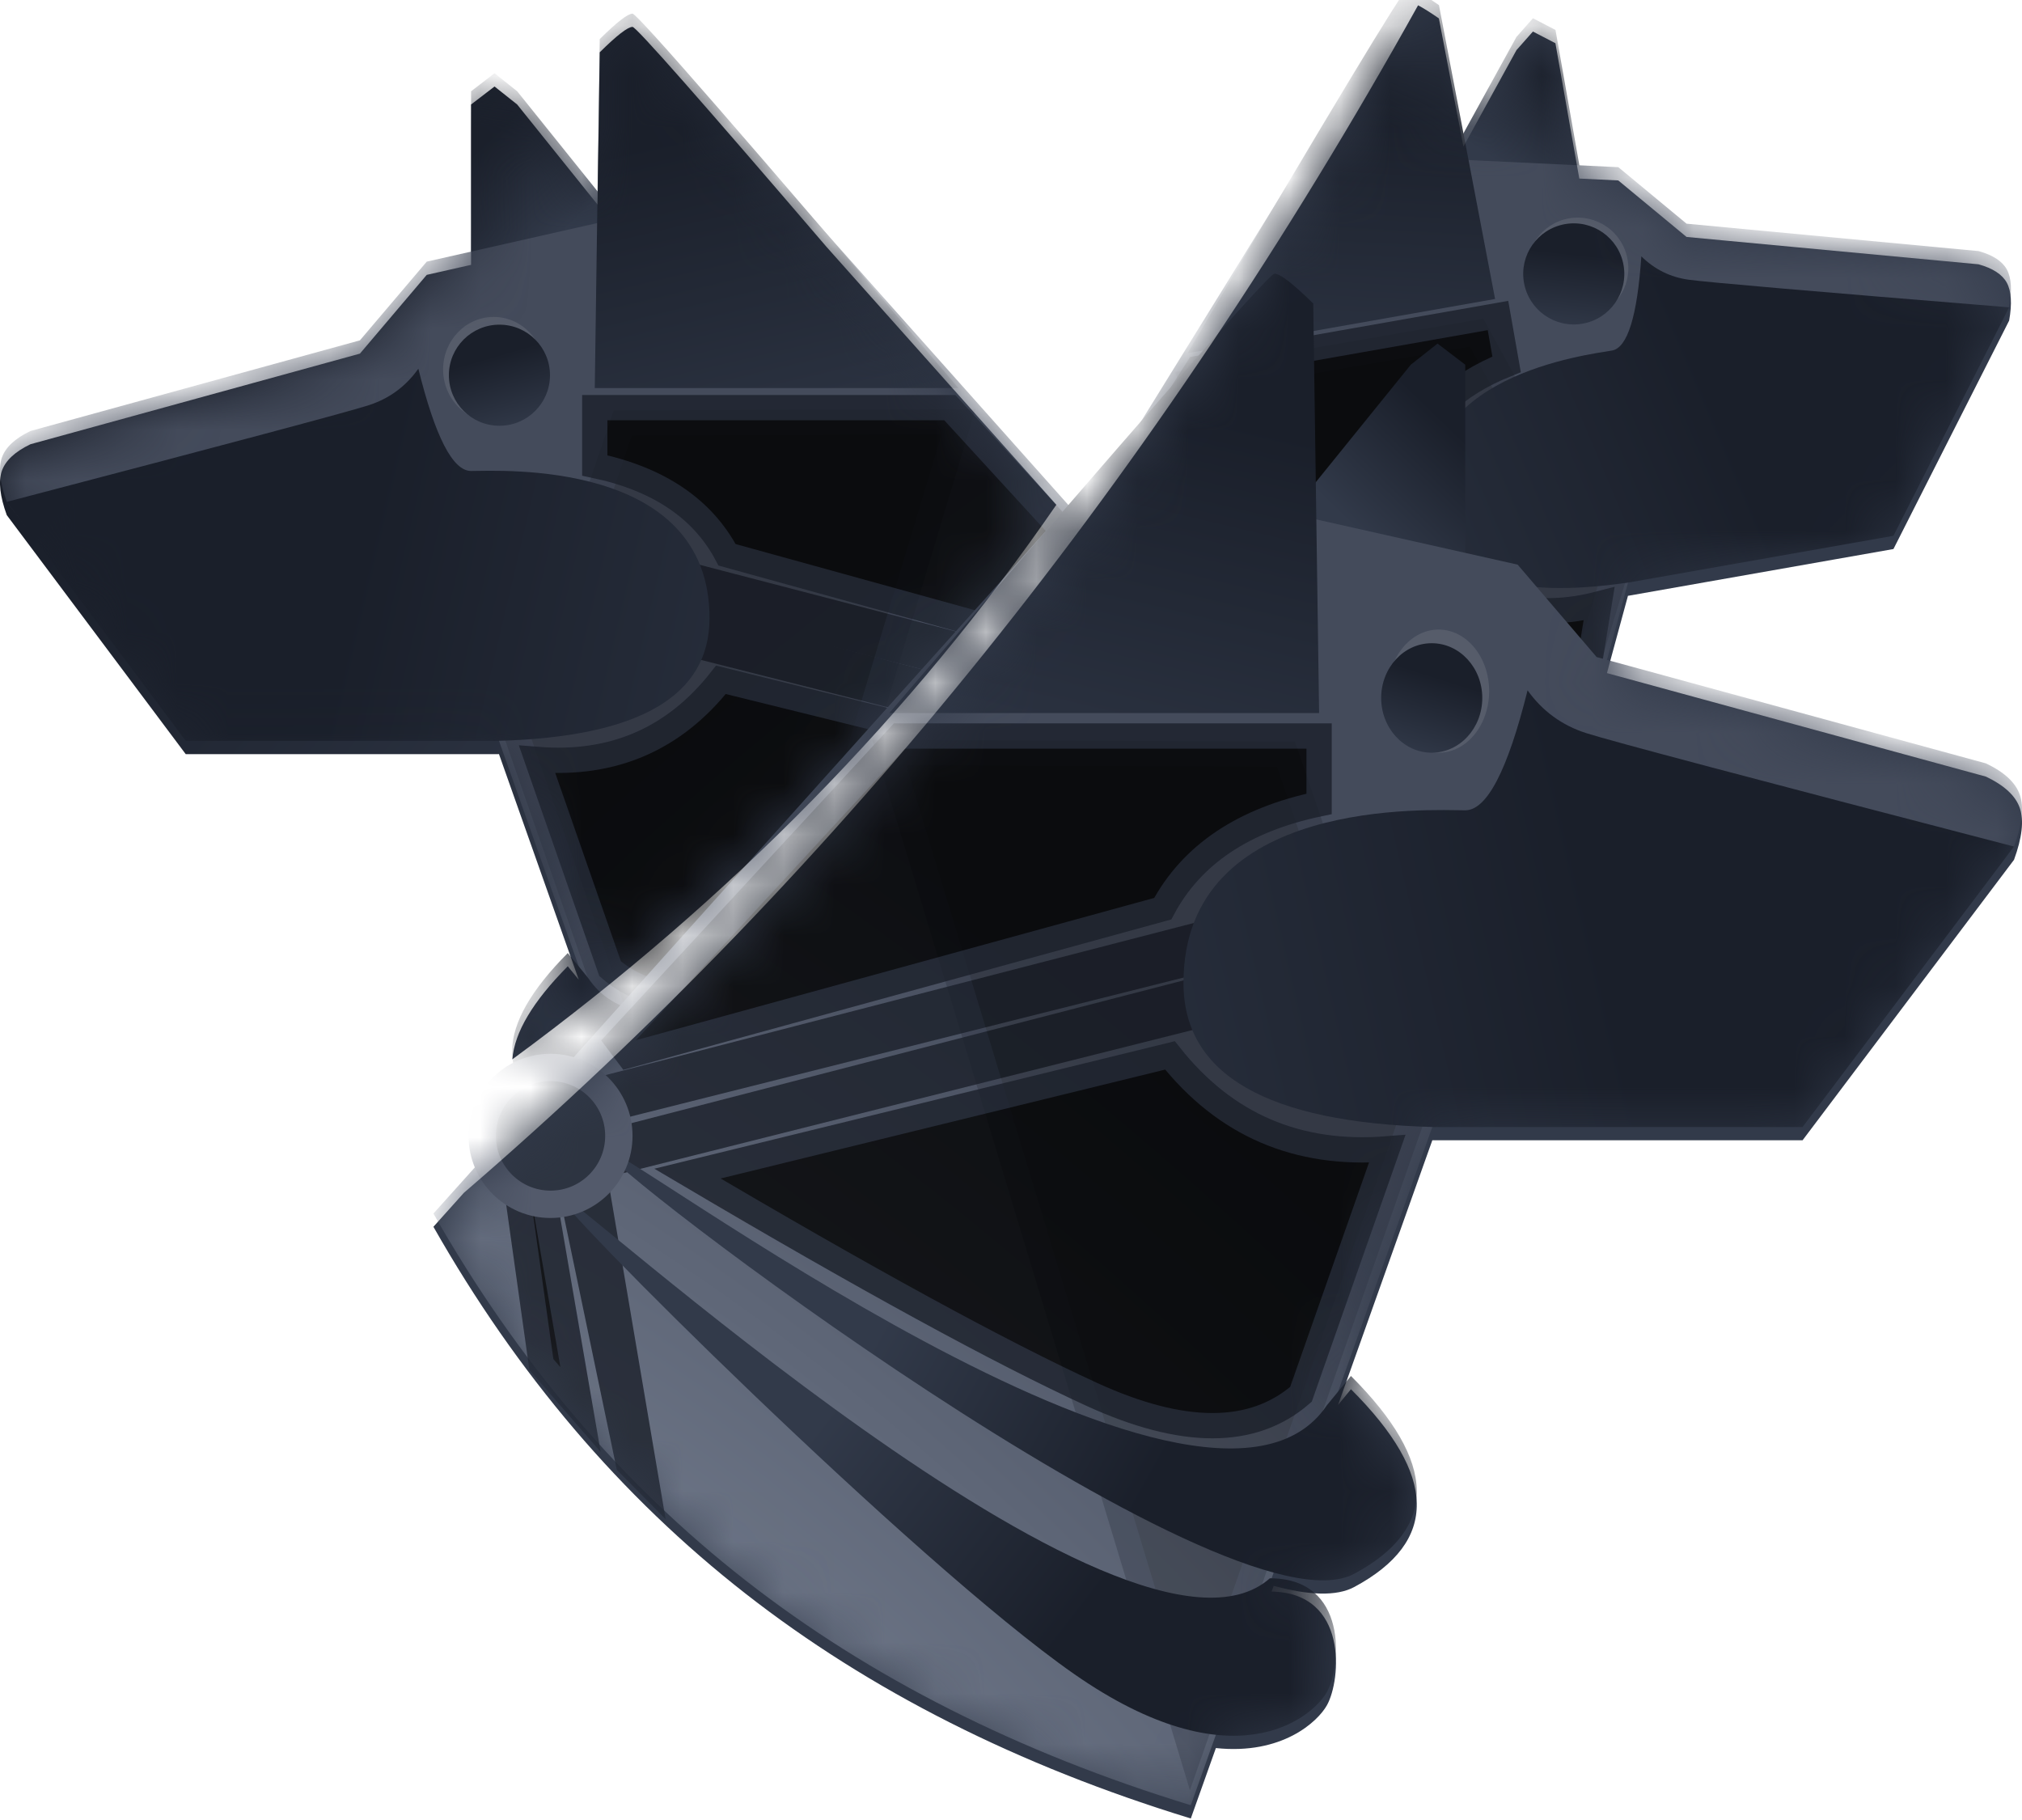 <svg xmlns="http://www.w3.org/2000/svg" xmlns:xlink="http://www.w3.org/1999/xlink" width="40" height="36" version="1.1" viewBox="0 0 40 36"><title>logo_40</title><desc>Created with Sketch.</desc><defs><linearGradient id="linearGradient-1" x1="40.369%" x2="8.805%" y1="43.71%" y2="19.79%"><stop offset="0%" stop-color="#323A4A"/><stop offset="100%" stop-color="#1A1F2A"/></linearGradient><path id="path-2" d="M10.135,20.954 C10.178,20.419 10.544,19.805 11.232,19.113 L11.449,19.378 L9.871,14.916 C9.865,14.916 9.86,14.916 9.854,14.917 L3.674,14.917 L0.134,10.189 C-0.001,9.817 -0.034,9.527 0.035,9.32 C0.105,9.113 0.294,8.935 0.603,8.787 L7.12,6.995 L8.442,5.437 L9.319,5.239 L9.319,2.067 L9.783,1.711 L10.231,2.067 L11.821,4.047 L11.864,1.035 C12.202,0.7 12.419,0.532 12.513,0.532 C12.585,0.532 13.865,1.983 16.352,4.885 L20.897,9.985 C18.045,14.123 14.457,17.779 10.135,20.954 Z M28.053,0.105 C28.157,0.159 28.295,0.246 28.465,0.364 L28.95,2.9 L30,0.991 L30.325,0.624 L30.77,0.855 L31.242,3.532 L32.013,3.569 L33.364,4.687 L39.14,5.228 C39.424,5.307 39.61,5.429 39.7,5.593 C39.789,5.758 39.805,6.007 39.746,6.341 L37.457,10.86 L32.231,11.781 C32.222,11.783 32.214,11.784 32.205,11.785 L31.789,13.314 L39.287,15.362 C39.653,15.536 39.876,15.744 39.958,15.987 C40.04,16.23 40.002,16.57 39.842,17.007 L35.659,22.555 L28.355,22.555 C28.348,22.554 28.341,22.554 28.335,22.554 L26.47,27.79 L26.725,27.479 C28.439,29.189 28.461,30.493 26.791,31.391 C26.438,31.581 25.885,31.555 25.196,31.368 L25.155,31.482 C26.675,31.507 26.531,33.228 26.25,33.73 C26.069,34.054 25.363,34.716 24.053,34.577 L23.557,35.97 C20.14,34.924 17.204,33.441 14.747,31.521 C12.29,29.602 10.232,27.184 8.574,24.266 L9.176,23.595 C16.606,17.198 22.898,9.369 28.053,0.105 Z"/><linearGradient id="linearGradient-4" x1="42.139%" x2="16.375%" y1="42.176%" y2="12.427%"><stop offset="0%" stop-color="#323A4A"/><stop offset="100%" stop-color="#1A1F2A"/></linearGradient><radialGradient id="radialGradient-5" cx="88.868%" cy="100%" r="70.687%" fx="88.868%" fy="100%" gradientTransform="translate(0.889,1),scale(0.846,1),rotate(-130.545),scale(1,2.368),translate(-0.889,-1)"><stop offset="0%" stop-color="#798294"/><stop offset="100%" stop-color="#444B5B"/></radialGradient><polygon id="path-6" points="10.75 2.772 .102 0 0 .415 10.75 3.136"/><filter id="filter-7" width="114.4%" height="151.9%" x="-7.5%" y="-25.7%" filterUnits="objectBoundingBox"><feGaussianBlur in="SourceAlpha" result="shadowBlurInner1" stdDeviation=".5"/><feOffset dx="0" dy="0" in="shadowBlurInner1" result="shadowOffsetInner1"/><feComposite in="shadowOffsetInner1" in2="SourceAlpha" k2="-1" k3="1" operator="arithmetic" result="shadowInnerInner1"/><feColorMatrix in="shadowInnerInner1" type="matrix" values="0 0 0 0 0.096 0 0 0 0 0.116 0 0 0 0 0.161 0 0 0 1 0"/></filter><polygon id="path-8" points="10.75 3.695 .102 .923 0 1.337 10.75 4.059"/><filter id="filter-9" width="114.4%" height="151.9%" x="-7.5%" y="-25.7%" filterUnits="objectBoundingBox"><feGaussianBlur in="SourceAlpha" result="shadowBlurInner1" stdDeviation=".5"/><feOffset dx="0" dy="0" in="shadowBlurInner1" result="shadowOffsetInner1"/><feComposite in="shadowOffsetInner1" in2="SourceAlpha" k2="-1" k3="1" operator="arithmetic" result="shadowInnerInner1"/><feColorMatrix in="shadowInnerInner1" type="matrix" values="0 0 0 0 0.096 0 0 0 0 0.116 0 0 0 0 0.161 0 0 0 1 0"/></filter><polygon id="path-10" points="10.75 2.772 .102 0 0 .415 10.75 3.136"/><filter id="filter-11" width="114.4%" height="151.9%" x="-7.5%" y="-25.7%" filterUnits="objectBoundingBox"><feGaussianBlur in="SourceAlpha" result="shadowBlurInner1" stdDeviation=".5"/><feOffset dx="0" dy="0" in="shadowBlurInner1" result="shadowOffsetInner1"/><feComposite in="shadowOffsetInner1" in2="SourceAlpha" k2="-1" k3="1" operator="arithmetic" result="shadowInnerInner1"/><feColorMatrix in="shadowInnerInner1" type="matrix" values="0 0 0 0 0.096 0 0 0 0 0.116 0 0 0 0 0.161 0 0 0 1 0"/></filter><polygon id="path-12" points="10.75 3.695 .102 .923 0 1.337 10.75 4.059"/><filter id="filter-13" width="114.4%" height="151.9%" x="-7.5%" y="-25.7%" filterUnits="objectBoundingBox"><feGaussianBlur in="SourceAlpha" result="shadowBlurInner1" stdDeviation=".5"/><feOffset dx="0" dy="0" in="shadowBlurInner1" result="shadowOffsetInner1"/><feComposite in="shadowOffsetInner1" in2="SourceAlpha" k2="-1" k3="1" operator="arithmetic" result="shadowInnerInner1"/><feColorMatrix in="shadowInnerInner1" type="matrix" values="0 0 0 0 0.096 0 0 0 0 0.116 0 0 0 0 0.161 0 0 0 1 0"/></filter><polygon id="path-14" points="10.223 14.271 12.321 8.098 18.96 8.075 13.914 24.876"/><filter id="filter-15" width="118%" height="112.3%" x="-8.4%" y="-4.5%" filterUnits="objectBoundingBox"><feGaussianBlur in="SourceAlpha" result="shadowBlurInner1" stdDeviation=".5"/><feOffset dx="0" dy="0" in="shadowBlurInner1" result="shadowOffsetInner1"/><feComposite in="shadowOffsetInner1" in2="SourceAlpha" k2="-1" k3="1" operator="arithmetic" result="shadowInnerInner1"/><feColorMatrix in="shadowInnerInner1" type="matrix" values="0 0 0 0 0.096 0 0 0 0 0.116 0 0 0 0 0.161 0 0 0 1 0"/></filter><linearGradient id="linearGradient-16" x1="89.915%" x2="64%" y1="136.374%" y2="23.186%"><stop offset="0%" stop-color="#323A4A"/><stop offset="100%" stop-color="#1A1F2A"/></linearGradient><linearGradient id="linearGradient-17" x1="158.228%" x2="50%" y1="66.293%" y2="52.835%"><stop offset="0%" stop-color="#323A4A"/><stop offset="100%" stop-color="#1A1F2A"/></linearGradient><linearGradient id="linearGradient-18" x1="63.786%" x2="41.782%" y1="107.81%" y2="31.786%"><stop offset="0%" stop-color="#323A4A"/><stop offset="100%" stop-color="#1A1F2A"/></linearGradient><linearGradient id="linearGradient-19" x1="69.449%" x2="31.256%" y1="47.3%" y2="60.287%"><stop offset="0%" stop-color="#323A4A"/><stop offset="100%" stop-color="#1A1F2A"/></linearGradient><linearGradient id="linearGradient-20" x1="69.449%" x2="31.256%" y1="45.336%" y2="67.767%"><stop offset="0%" stop-color="#323A4A"/><stop offset="100%" stop-color="#1A1F2A"/></linearGradient><path id="path-21" d="M14.262,13.177 C13.34,14.349 12.128,14.874 10.626,14.752 L12.069,18.89 C12.878,19.595 14.046,19.595 15.573,18.89 C17.101,18.185 19.356,16.945 22.338,15.17 L14.262,13.177 Z"/><filter id="filter-22" width="117.2%" height="124.5%" x="-7.4%" y="-12.5%" filterUnits="objectBoundingBox"><feGaussianBlur in="SourceAlpha" result="shadowBlurInner1" stdDeviation=".5"/><feOffset dx="0" dy="0" in="shadowBlurInner1" result="shadowOffsetInner1"/><feComposite in="shadowOffsetInner1" in2="SourceAlpha" k2="-1" k3="1" operator="arithmetic" result="shadowInnerInner1"/><feColorMatrix in="shadowInnerInner1" type="matrix" values="0 0 0 0 0.096 0 0 0 0 0.116 0 0 0 0 0.161 0 0 0 1 0"/></filter><path id="path-23" d="M11.766,7.793 L11.766,8.937 C13.029,9.203 13.902,9.792 14.383,10.704 L23.329,13.177 L23.508,12.938 L18.79,7.793 L11.766,7.793 Z"/><filter id="filter-24" width="113.4%" height="128.5%" x="-6.4%" y="-13.9%" filterUnits="objectBoundingBox"><feGaussianBlur in="SourceAlpha" result="shadowBlurInner1" stdDeviation=".5"/><feOffset dx="0" dy="0" in="shadowBlurInner1" result="shadowOffsetInner1"/><feComposite in="shadowOffsetInner1" in2="SourceAlpha" k2="-1" k3="1" operator="arithmetic" result="shadowInnerInner1"/><feColorMatrix in="shadowInnerInner1" type="matrix" values="0 0 0 0 0.096 0 0 0 0 0.116 0 0 0 0 0.161 0 0 0 1 0"/></filter><linearGradient id="linearGradient-25" x1="42.113%" x2="16.261%" y1="42.176%" y2="12.427%"><stop offset="0%" stop-color="#323A4A"/><stop offset="100%" stop-color="#1A1F2A"/></linearGradient><radialGradient id="radialGradient-26" cx="88.868%" cy="100%" r="71.547%" fx="88.868%" fy="100%" gradientTransform="translate(0.889,1),scale(0.822,1),rotate(-131.344),scale(1,2.368),translate(-0.889,-1)"><stop offset="0%" stop-color="#798294"/><stop offset="100%" stop-color="#444B5B"/></radialGradient><polygon id="path-27" points="9.23 2.376 .087 0 0 .356 9.23 2.688"/><filter id="filter-28" width="116.8%" height="160.5%" x="-8.7%" y="-30%" filterUnits="objectBoundingBox"><feGaussianBlur in="SourceAlpha" result="shadowBlurInner1" stdDeviation=".5"/><feOffset dx="0" dy="0" in="shadowBlurInner1" result="shadowOffsetInner1"/><feComposite in="shadowOffsetInner1" in2="SourceAlpha" k2="-1" k3="1" operator="arithmetic" result="shadowInnerInner1"/><feColorMatrix in="shadowInnerInner1" type="matrix" values="0 0 0 0 0.096 0 0 0 0 0.116 0 0 0 0 0.161 0 0 0 1 0"/></filter><polygon id="path-29" points="9.23 3.167 .087 .791 0 1.146 9.23 3.479"/><filter id="filter-30" width="116.8%" height="160.5%" x="-8.7%" y="-30%" filterUnits="objectBoundingBox"><feGaussianBlur in="SourceAlpha" result="shadowBlurInner1" stdDeviation=".5"/><feOffset dx="0" dy="0" in="shadowBlurInner1" result="shadowOffsetInner1"/><feComposite in="shadowOffsetInner1" in2="SourceAlpha" k2="-1" k3="1" operator="arithmetic" result="shadowInnerInner1"/><feColorMatrix in="shadowInnerInner1" type="matrix" values="0 0 0 0 0.096 0 0 0 0 0.116 0 0 0 0 0.161 0 0 0 1 0"/></filter><polygon id="path-31" points="9.23 2.376 .087 0 0 .356 9.23 2.688"/><filter id="filter-32" width="116.8%" height="160.5%" x="-8.7%" y="-30%" filterUnits="objectBoundingBox"><feGaussianBlur in="SourceAlpha" result="shadowBlurInner1" stdDeviation=".5"/><feOffset dx="0" dy="0" in="shadowBlurInner1" result="shadowOffsetInner1"/><feComposite in="shadowOffsetInner1" in2="SourceAlpha" k2="-1" k3="1" operator="arithmetic" result="shadowInnerInner1"/><feColorMatrix in="shadowInnerInner1" type="matrix" values="0 0 0 0 0.096 0 0 0 0 0.116 0 0 0 0 0.161 0 0 0 1 0"/></filter><polygon id="path-33" points="9.23 3.167 .087 .791 0 1.146 9.23 3.479"/><filter id="filter-34" width="116.8%" height="160.5%" x="-8.7%" y="-30%" filterUnits="objectBoundingBox"><feGaussianBlur in="SourceAlpha" result="shadowBlurInner1" stdDeviation=".5"/><feOffset dx="0" dy="0" in="shadowBlurInner1" result="shadowOffsetInner1"/><feComposite in="shadowOffsetInner1" in2="SourceAlpha" k2="-1" k3="1" operator="arithmetic" result="shadowInnerInner1"/><feColorMatrix in="shadowInnerInner1" type="matrix" values="0 0 0 0 0.096 0 0 0 0 0.116 0 0 0 0 0.161 0 0 0 1 0"/></filter><polygon id="path-35" points="8.777 12.232 10.579 6.941 16.279 6.921 13.211 20.98"/><filter id="filter-36" width="120.6%" height="114.2%" x="-9.8%" y="-5.3%" filterUnits="objectBoundingBox"><feGaussianBlur in="SourceAlpha" result="shadowBlurInner1" stdDeviation=".5"/><feOffset dx="0" dy="0" in="shadowBlurInner1" result="shadowOffsetInner1"/><feComposite in="shadowOffsetInner1" in2="SourceAlpha" k2="-1" k3="1" operator="arithmetic" result="shadowInnerInner1"/><feColorMatrix in="shadowInnerInner1" type="matrix" values="0 0 0 0 0.096 0 0 0 0 0.116 0 0 0 0 0.161 0 0 0 1 0"/></filter><linearGradient id="linearGradient-37" x1="90.049%" x2="64.047%" y1="136.374%" y2="23.186%"><stop offset="0%" stop-color="#323A4A"/><stop offset="100%" stop-color="#1A1F2A"/></linearGradient><linearGradient id="linearGradient-38" x1="158.228%" x2="50%" y1="66.238%" y2="52.825%"><stop offset="0%" stop-color="#323A4A"/><stop offset="100%" stop-color="#1A1F2A"/></linearGradient><linearGradient id="linearGradient-39" x1="63.833%" x2="41.754%" y1="107.81%" y2="31.786%"><stop offset="0%" stop-color="#323A4A"/><stop offset="100%" stop-color="#1A1F2A"/></linearGradient><linearGradient id="linearGradient-40" x1="69.449%" x2="31.256%" y1="47.309%" y2="60.252%"><stop offset="0%" stop-color="#323A4A"/><stop offset="100%" stop-color="#1A1F2A"/></linearGradient><linearGradient id="linearGradient-41" x1="69.449%" x2="31.256%" y1="45.352%" y2="67.708%"><stop offset="0%" stop-color="#323A4A"/><stop offset="100%" stop-color="#1A1F2A"/></linearGradient><path id="path-42" d="M12.245,11.295 C11.454,12.299 10.413,12.749 9.123,12.645 L10.362,16.191 C11.057,16.796 12.059,16.796 13.371,16.191 C14.682,15.587 16.619,14.524 19.179,13.003 L12.245,11.295 Z"/><filter id="filter-43" width="120%" height="128.6%" x="-8.6%" y="-14.6%" filterUnits="objectBoundingBox"><feGaussianBlur in="SourceAlpha" result="shadowBlurInner1" stdDeviation=".5"/><feOffset dx="0" dy="0" in="shadowBlurInner1" result="shadowOffsetInner1"/><feComposite in="shadowOffsetInner1" in2="SourceAlpha" k2="-1" k3="1" operator="arithmetic" result="shadowInnerInner1"/><feColorMatrix in="shadowInnerInner1" type="matrix" values="0 0 0 0 0.096 0 0 0 0 0.116 0 0 0 0 0.161 0 0 0 1 0"/></filter><path id="path-44" d="M10.102,6.68 L10.102,7.661 C11.187,7.889 11.936,8.393 12.349,9.175 L20.03,11.295 L20.184,11.09 L16.133,6.68 L10.102,6.68 Z"/><filter id="filter-45" width="115.6%" height="133.3%" x="-7.4%" y="-16.3%" filterUnits="objectBoundingBox"><feGaussianBlur in="SourceAlpha" result="shadowBlurInner1" stdDeviation=".5"/><feOffset dx="0" dy="0" in="shadowBlurInner1" result="shadowOffsetInner1"/><feComposite in="shadowOffsetInner1" in2="SourceAlpha" k2="-1" k3="1" operator="arithmetic" result="shadowInnerInner1"/><feColorMatrix in="shadowInnerInner1" type="matrix" values="0 0 0 0 0.096 0 0 0 0 0.116 0 0 0 0 0.161 0 0 0 1 0"/></filter><linearGradient id="linearGradient-46" x1="42.027%" x2="15.895%" y1="42.176%" y2="12.427%"><stop offset="0%" stop-color="#323A4A"/><stop offset="100%" stop-color="#1A1F2A"/></linearGradient><radialGradient id="radialGradient-47" cx="88.868%" cy="100%" r="70.9%" fx="88.868%" fy="100%" gradientTransform="translate(0.889,1),scale(0.84,1),rotate(-130.746),scale(1,2.368),translate(-0.889,-1)"><stop offset="0%" stop-color="#798294"/><stop offset="100%" stop-color="#444B5B"/></radialGradient><polygon id="path-48" points="12.704 3.253 .12 0 0 .487 12.704 3.68"/><filter id="filter-49" width="120.1%" height="171.4%" x="-10.3%" y="-35.5%" filterUnits="objectBoundingBox"><feGaussianBlur in="SourceAlpha" result="shadowBlurInner1" stdDeviation="1"/><feOffset dx="0" dy="0" in="shadowBlurInner1" result="shadowOffsetInner1"/><feComposite in="shadowOffsetInner1" in2="SourceAlpha" k2="-1" k3="1" operator="arithmetic" result="shadowInnerInner1"/><feColorMatrix in="shadowInnerInner1" type="matrix" values="0 0 0 0 0.096 0 0 0 0 0.116 0 0 0 0 0.161 0 0 0 1 0"/></filter><polygon id="path-50" points="12.704 4.336 .12 1.083 0 1.569 12.704 4.763"/><filter id="filter-51" width="120.1%" height="171.4%" x="-10.3%" y="-35.5%" filterUnits="objectBoundingBox"><feGaussianBlur in="SourceAlpha" result="shadowBlurInner1" stdDeviation="1"/><feOffset dx="0" dy="0" in="shadowBlurInner1" result="shadowOffsetInner1"/><feComposite in="shadowOffsetInner1" in2="SourceAlpha" k2="-1" k3="1" operator="arithmetic" result="shadowInnerInner1"/><feColorMatrix in="shadowInnerInner1" type="matrix" values="0 0 0 0 0.096 0 0 0 0 0.116 0 0 0 0 0.161 0 0 0 1 0"/></filter><polygon id="path-52" points="3.595 .612 .12 0 0 .487 4.458 1.417"/><filter id="filter-53" width="170.2%" height="291.6%" x="-29.3%" y="-90.8%" filterUnits="objectBoundingBox"><feGaussianBlur in="SourceAlpha" result="shadowBlurInner1" stdDeviation="1"/><feOffset dx="0" dy="0" in="shadowBlurInner1" result="shadowOffsetInner1"/><feComposite in="shadowOffsetInner1" in2="SourceAlpha" k2="-1" k3="1" operator="arithmetic" result="shadowInnerInner1"/><feColorMatrix in="shadowInnerInner1" type="matrix" values="0 0 0 0 0.096 0 0 0 0 0.116 0 0 0 0 0.161 0 0 0 1 0"/></filter><polygon id="path-54" points="5.493 2.401 .12 1.083 0 1.569 5.842 2.771"/><filter id="filter-55" width="151.9%" height="260.3%" x="-22.3%" y="-77.1%" filterUnits="objectBoundingBox"><feGaussianBlur in="SourceAlpha" result="shadowBlurInner1" stdDeviation="1"/><feOffset dx="0" dy="0" in="shadowBlurInner1" result="shadowOffsetInner1"/><feComposite in="shadowOffsetInner1" in2="SourceAlpha" k2="-1" k3="1" operator="arithmetic" result="shadowInnerInner1"/><feColorMatrix in="shadowInnerInner1" type="matrix" values="0 0 0 0 0.096 0 0 0 0 0.116 0 0 0 0 0.161 0 0 0 1 0"/></filter><polygon id="path-56" points="12.082 16.746 14.562 9.503 22.407 9.476 16.443 29.192"/><filter id="filter-57" width="124.9%" height="115.5%" x="-12%" y="-6.3%" filterUnits="objectBoundingBox"><feGaussianBlur in="SourceAlpha" result="shadowBlurInner1" stdDeviation="1"/><feOffset dx="0" dy="0" in="shadowBlurInner1" result="shadowOffsetInner1"/><feComposite in="shadowOffsetInner1" in2="SourceAlpha" k2="-1" k3="1" operator="arithmetic" result="shadowInnerInner1"/><feColorMatrix in="shadowInnerInner1" type="matrix" values="0 0 0 0 0.096 0 0 0 0 0.116 0 0 0 0 0.161 0 0 0 1 0"/></filter><linearGradient id="linearGradient-58" x1="90.485%" x2="64.2%" y1="136.374%" y2="23.186%"><stop offset="0%" stop-color="#323A4A"/><stop offset="100%" stop-color="#1A1F2A"/></linearGradient><linearGradient id="linearGradient-59" x1="158.228%" x2="50%" y1="66.063%" y2="52.795%"><stop offset="0%" stop-color="#323A4A"/><stop offset="100%" stop-color="#1A1F2A"/></linearGradient><linearGradient id="linearGradient-60" x1="63.983%" x2="41.664%" y1="107.81%" y2="31.786%"><stop offset="0%" stop-color="#323A4A"/><stop offset="100%" stop-color="#1A1F2A"/></linearGradient><linearGradient id="linearGradient-61" x1="69.449%" x2="31.256%" y1="47.338%" y2="60.142%"><stop offset="0%" stop-color="#323A4A"/><stop offset="100%" stop-color="#1A1F2A"/></linearGradient><linearGradient id="linearGradient-62" x1="69.449%" x2="31.256%" y1="45.402%" y2="67.517%"><stop offset="0%" stop-color="#323A4A"/><stop offset="100%" stop-color="#1A1F2A"/></linearGradient><path id="path-63" d="M16.855,15.463 C15.766,16.838 14.334,17.454 12.558,17.312 L14.264,22.167 C15.219,22.994 16.599,22.994 18.405,22.167 C20.21,21.339 22.875,19.884 26.4,17.801 L16.855,15.463 Z"/><filter id="filter-64" width="121.8%" height="134.6%" x="-9.8%" y="-17.5%" filterUnits="objectBoundingBox"><feGaussianBlur in="SourceAlpha" result="shadowBlurInner1" stdDeviation="1"/><feOffset dx="0" dy="0" in="shadowBlurInner1" result="shadowOffsetInner1"/><feComposite in="shadowOffsetInner1" in2="SourceAlpha" k2="-1" k3="1" operator="arithmetic" result="shadowInnerInner1"/><feColorMatrix in="shadowInnerInner1" type="matrix" values="0 0 0 0 0.096 0 0 0 0 0.116 0 0 0 0 0.161 0 0 0 1 0"/></filter><path id="path-65" d="M13.905,9.145 L13.905,10.488 C15.398,10.8 16.429,11.491 16.998,12.561 L27.571,15.463 L27.782,15.183 L22.207,9.145 L13.905,9.145 Z"/><filter id="filter-66" width="118.6%" height="140.1%" x="-9%" y="-19.8%" filterUnits="objectBoundingBox"><feGaussianBlur in="SourceAlpha" result="shadowBlurInner1" stdDeviation="1"/><feOffset dx="0" dy="0" in="shadowBlurInner1" result="shadowOffsetInner1"/><feComposite in="shadowOffsetInner1" in2="SourceAlpha" k2="-1" k3="1" operator="arithmetic" result="shadowInnerInner1"/><feColorMatrix in="shadowInnerInner1" type="matrix" values="0 0 0 0 0.096 0 0 0 0 0.116 0 0 0 0 0.161 0 0 0 1 0"/></filter></defs><g id="Page-1" fill="none" fill-rule="evenodd" stroke="none" stroke-width="1"><g id="Artboard-Copy" transform="translate(-732, -602)"><g id="logo_40" transform="translate(732, 602)"><mask id="mask-3" fill="#fff"><use xlink:href="#path-2"/></mask><use id="Combined-Shape" fill="url(#linearGradient-1)" xlink:href="#path-2"/><g id="Group-5-Copy-7" mask="url(#mask-3)"><g id="Group-4"><g transform="translate(0, -2.165)"><g id="Group-3" transform="translate(0, 2.435)"><polygon id="Path-3" fill="url(#linearGradient-4)" points="9.319 1.535 9.319 7.406 14.946 7.406 10.231 1.535 9.783 1.179"/><path id="Path" fill="url(#radialGradient-5)" d="M0.603,8.255 L7.12,6.462 L8.442,4.905 L15.436,3.324 L26.592,15.843 C25.188,18.329 23.447,20.39 21.368,22.026 C19.289,23.661 16.804,24.925 13.914,25.817 L9.831,14.271 L3.718,14.271 L0.134,9.657 C-0.001,9.285 -0.034,8.995 0.035,8.788 C0.105,8.581 0.294,8.403 0.603,8.255 Z"/><g id="Group" opacity=".796" transform="translate(13.194, 11.018)"><g id="Path-8"><use fill="#1A1F2A" fill-rule="evenodd" xlink:href="#path-6"/><use fill="#000" fill-opacity="1" filter="url(#filter-7)" xlink:href="#path-6"/><use stroke="#1A1F2A" stroke-width=".5" xlink:href="#path-6"/></g><g id="Path-8"><use fill="#1A1F2A" fill-rule="evenodd" xlink:href="#path-8"/><use fill="#000" fill-opacity="1" filter="url(#filter-9)" xlink:href="#path-8"/><use stroke="#1A1F2A" stroke-width=".5" xlink:href="#path-8"/></g></g><g id="Group" opacity=".796" transform="translate(23.329, 20.91) rotate(88) translate(-23.329, -20.91) translate(17.84, 18.834)"><g id="Path-8"><use fill="#1A1F2A" fill-rule="evenodd" xlink:href="#path-10"/><use fill="#000" fill-opacity="1" filter="url(#filter-11)" xlink:href="#path-10"/><use stroke="#1A1F2A" stroke-width=".5" xlink:href="#path-10"/></g><g id="Path-8"><use fill="#1A1F2A" fill-rule="evenodd" xlink:href="#path-12"/><use fill="#000" fill-opacity="1" filter="url(#filter-13)" xlink:href="#path-12"/><use stroke="#1A1F2A" stroke-width=".5" xlink:href="#path-12"/></g></g><g id="Path-7" opacity=".24"><use fill="#1A1F2A" fill-rule="evenodd" xlink:href="#path-14"/><use fill="#000" fill-opacity="1" filter="url(#filter-15)" xlink:href="#path-14"/><use stroke="#1A1F2A" stroke-width=".5" xlink:href="#path-14"/></g><path id="Path-2" fill="url(#linearGradient-16)" d="M11.766,7.406 L18.96,7.406 C14.756,2.469 12.607,3.55271368e-15 12.513,3.55271368e-15 C12.419,3.55271368e-15 12.202,0.168 11.864,0.503 L11.766,7.406 Z"/><path id="Path-4" fill="url(#linearGradient-17)" d="M0.134,9.657 C4.503,8.513 6.89,7.876 7.295,7.745 C7.701,7.614 8.028,7.373 8.276,7.023 C8.61,8.372 8.957,9.046 9.319,9.046 C9.862,9.046 14.036,8.8 14.036,11.956 C14.036,13.499 12.642,14.308 9.854,14.384 L3.674,14.384 L0.134,9.657 Z"/><ellipse id="Oval" cx="9.766" cy="7.037" fill="#F1F1F1" opacity=".107" rx="1" ry="1.038"/><ellipse id="Oval" cx="9.88" cy="7.152" fill="url(#linearGradient-18)" rx="1" ry="1"/><path id="Path-5" fill="url(#linearGradient-19)" d="M23.733,14.756 C23.571,14.57 13.669,22.131 11.634,19.073 L11.232,18.581 C9.782,20.038 9.764,21.149 11.177,21.915 C13.296,23.063 23.896,14.941 23.733,14.756 Z"/><path id="Path-6" fill="url(#linearGradient-20)" d="M24.53,15.479 C24.43,15.34 14.957,24.096 12.59,21.992 C11.273,21.992 11.395,23.477 11.635,23.908 C11.874,24.339 13.201,25.477 15.869,23.602 C18.538,21.728 24.631,15.618 24.53,15.479 Z"/><ellipse id="Oval" cx="24.631" cy="14.533" fill="#535A6B" rx="1.372" ry="1.384"/><ellipse id="Oval" cx="24.631" cy="14.533" fill="#1A1F2A" opacity=".648" rx="1" ry="1"/><g id="Path-9" opacity=".796"><use fill="#1A1F2A" fill-rule="evenodd" xlink:href="#path-21"/><use fill="#000" fill-opacity="1" filter="url(#filter-22)" xlink:href="#path-21"/><use stroke="#1A1F2A" stroke-width=".5" xlink:href="#path-21"/></g><g id="Path-10" opacity=".796"><use fill="#1A1F2A" fill-rule="evenodd" xlink:href="#path-23"/><use fill="#000" fill-opacity="1" filter="url(#filter-24)" xlink:href="#path-23"/><use stroke="#1A1F2A" stroke-width=".5" xlink:href="#path-23"/></g></g><g id="Group-3-Copy" transform="translate(29.084, 13.263) scale(-1, 1) rotate(10) translate(-29.084, -13.263) translate(17.597, 1.895)"><polygon id="Path-3" fill="url(#linearGradient-25)" points="8.001 1.315 8.001 6.348 12.832 6.348 8.784 1.315 8.4 1.01"/><path id="Path" fill="url(#radialGradient-26)" d="M0.518,7.076 L6.113,5.539 L7.248,4.204 L13.253,2.849 L22.831,13.58 C21.626,15.711 20.131,17.477 18.346,18.879 C16.561,20.281 14.735,21.196 12.867,21.625 L8.44,12.232 L3.192,12.232 L0.115,8.277 C-0.001,7.958 -0.029,7.71 0.03,7.532 C0.09,7.355 0.252,7.203 0.518,7.076 Z"/><g id="Group" opacity=".796" transform="translate(11.328, 9.444)"><g id="Path-8"><use fill="#1A1F2A" fill-rule="evenodd" xlink:href="#path-27"/><use fill="#000" fill-opacity="1" filter="url(#filter-28)" xlink:href="#path-27"/><use stroke="#1A1F2A" stroke-width=".5" xlink:href="#path-27"/></g><g id="Path-8"><use fill="#1A1F2A" fill-rule="evenodd" xlink:href="#path-29"/><use fill="#000" fill-opacity="1" filter="url(#filter-30)" xlink:href="#path-29"/><use stroke="#1A1F2A" stroke-width=".5" xlink:href="#path-29"/></g></g><g id="Group" opacity=".796" transform="translate(20.03, 17.923) rotate(88) translate(-20.03, -17.923) translate(15.317, 16.143)"><g id="Path-8"><use fill="#1A1F2A" fill-rule="evenodd" xlink:href="#path-31"/><use fill="#000" fill-opacity="1" filter="url(#filter-32)" xlink:href="#path-31"/><use stroke="#1A1F2A" stroke-width=".5" xlink:href="#path-31"/></g><g id="Path-8"><use fill="#1A1F2A" fill-rule="evenodd" xlink:href="#path-33"/><use fill="#000" fill-opacity="1" filter="url(#filter-34)" xlink:href="#path-33"/><use stroke="#1A1F2A" stroke-width=".5" xlink:href="#path-33"/></g></g><g id="Path-7" opacity=".24"><use fill="#1A1F2A" fill-rule="evenodd" xlink:href="#path-35"/><use fill="#000" fill-opacity="1" filter="url(#filter-36)" xlink:href="#path-35"/><use stroke="#1A1F2A" stroke-width=".5" xlink:href="#path-35"/></g><path id="Path-2" fill="url(#linearGradient-37)" d="M10.102,6.348 L16.279,6.348 C12.669,2.116 10.824,3.55271368e-15 10.743,3.55271368e-15 C10.663,3.55271368e-15 10.477,0.144 10.186,0.431 L10.102,6.348 Z"/><path id="Path-4" fill="url(#linearGradient-38)" d="M0.115,8.277 C3.866,7.297 5.916,6.751 6.264,6.638 C6.612,6.526 6.893,6.32 7.106,6.02 C7.392,7.176 7.691,7.754 8.001,7.754 C8.468,7.754 12.051,7.543 12.051,10.248 C12.051,11.57 10.854,12.264 8.46,12.33 L3.154,12.33 L0.115,8.277 Z"/><ellipse id="Oval" cx="8.385" cy="6.032" fill="#F1F1F1" opacity=".107" rx="1" ry="1"/><ellipse id="Oval" cx="8.483" cy="6.13" fill="url(#linearGradient-39)" rx="1" ry="1"/><path id="Path-5" fill="url(#linearGradient-40)" d="M20.377,12.648 C20.238,12.489 11.736,18.97 9.989,16.349 L9.644,15.927 C8.399,17.175 8.383,18.128 9.596,18.784 C11.416,19.768 20.517,12.807 20.377,12.648 Z"/><path id="Path-6" fill="url(#linearGradient-41)" d="M21.062,13.268 C20.976,13.149 12.842,20.653 10.81,18.85 C9.679,18.85 9.784,20.123 9.989,20.492 C10.195,20.862 11.334,21.837 13.625,20.231 C15.916,18.624 21.148,13.387 21.062,13.268 Z"/><ellipse id="Oval" cx="21.148" cy="12.457" fill="#535A6B" rx="1.178" ry="1.186"/><ellipse id="Oval" cx="21.148" cy="12.457" fill="#1A1F2A" opacity=".648" rx="1" ry="1"/><g id="Path-9" opacity=".796"><use fill="#1A1F2A" fill-rule="evenodd" xlink:href="#path-42"/><use fill="#000" fill-opacity="1" filter="url(#filter-43)" xlink:href="#path-42"/><use stroke="#1A1F2A" stroke-width=".5" xlink:href="#path-42"/></g><g id="Path-10" opacity=".796"><use fill="#1A1F2A" fill-rule="evenodd" xlink:href="#path-44"/><use fill="#000" fill-opacity="1" filter="url(#filter-45)" xlink:href="#path-44"/><use stroke="#1A1F2A" stroke-width=".5" xlink:href="#path-44"/></g></g><g id="Group-3-Copy" transform="translate(24.189, 22.736) scale(-1, 1) translate(-24.189, -22.736) translate(8.378, 7.578)"><polygon id="Path-3" fill="url(#linearGradient-46)" points="11.014 1.801 11.014 8.691 17.663 8.691 12.091 1.801 11.562 1.383"/><path id="Path" fill="url(#radialGradient-47)" d="M0.713,9.687 L8.414,7.584 L9.977,5.756 L18.242,3.9 L31.426,18.591 C29.768,21.509 27.71,23.927 25.253,25.846 C22.796,27.766 19.86,29.249 16.443,30.295 L11.618,16.746 L4.394,16.746 L0.158,11.332 C-0.002,10.895 -0.04,10.555 0.042,10.312 C0.124,10.069 0.347,9.861 0.713,9.687 Z"/><g id="Group" opacity=".796" transform="translate(15.593, 12.929)"><g id="Path-8"><use fill="#1A1F2A" fill-rule="evenodd" xlink:href="#path-48"/><use fill="#000" fill-opacity="1" filter="url(#filter-49)" xlink:href="#path-48"/><use stroke="#1A1F2A" stroke-width=".5" xlink:href="#path-48"/></g><g id="Path-8"><use fill="#1A1F2A" fill-rule="evenodd" xlink:href="#path-50"/><use fill="#000" fill-opacity="1" filter="url(#filter-51)" xlink:href="#path-50"/><use stroke="#1A1F2A" stroke-width=".5" xlink:href="#path-50"/></g></g><g id="Group" opacity=".796" transform="translate(28.393, 20.987) rotate(88) translate(-28.393, -20.987) translate(25.42, 19.499)"><g id="Path-8"><use fill="#1A1F2A" fill-rule="evenodd" xlink:href="#path-52"/><use fill="#000" fill-opacity="1" filter="url(#filter-53)" xlink:href="#path-52"/><use stroke="#1A1F2A" stroke-width=".5" xlink:href="#path-52"/></g><g id="Path-8"><use fill="#1A1F2A" fill-rule="evenodd" xlink:href="#path-54"/><use fill="#000" fill-opacity="1" filter="url(#filter-55)" xlink:href="#path-54"/><use stroke="#1A1F2A" stroke-width=".5" xlink:href="#path-54"/></g></g><g id="Path-7" opacity=".24"><use fill="#1A1F2A" fill-rule="evenodd" xlink:href="#path-56"/><use fill="#000" fill-opacity="1" filter="url(#filter-57)" xlink:href="#path-56"/><use stroke="#1A1F2A" stroke-width=".5" xlink:href="#path-56"/></g><path id="Path-2" fill="url(#linearGradient-58)" d="M13.905,8.691 L22.407,8.691 C17.439,2.897 14.899,3.55271368e-15 14.788,3.55271368e-15 C14.677,3.55271368e-15 14.421,0.197 14.021,0.591 L13.905,8.691 Z"/><path id="Path-4" fill="url(#linearGradient-59)" d="M0.158,11.332 C5.321,9.99 8.143,9.242 8.622,9.088 C9.101,8.934 9.488,8.652 9.781,8.242 C10.175,9.824 10.586,10.615 11.014,10.615 C11.656,10.615 16.588,10.327 16.588,14.03 C16.588,15.841 14.941,16.791 11.645,16.88 L4.341,16.88 L0.158,11.332 Z"/><ellipse id="Oval" cx="11.541" cy="8.258" fill="#F1F1F1" opacity=".107" rx="1" ry="1.218"/><ellipse id="Oval" cx="11.677" cy="8.393" fill="url(#linearGradient-60)" rx="1" ry="1.083"/><path id="Path-5" fill="url(#linearGradient-61)" d="M28.049,17.316 C27.857,17.098 16.155,25.971 13.75,22.382 L13.275,21.804 C11.561,23.514 11.539,24.818 13.209,25.716 C15.713,27.064 28.241,17.533 28.049,17.316 Z"/><path id="Path-6" fill="url(#linearGradient-62)" d="M28.991,18.164 C28.872,18.001 17.676,28.276 14.879,25.806 C13.322,25.806 13.467,27.549 13.75,28.055 C14.033,28.561 15.601,29.896 18.755,27.697 C21.908,25.497 29.109,18.327 28.991,18.164 Z"/><ellipse id="Oval" cx="29.109" cy="17.055" fill="#535A6B" rx="1.622" ry="1.624"/><ellipse id="Oval" cx="29.109" cy="17.055" fill="#1A1F2A" opacity=".648" rx="1.081" ry="1.083"/><g id="Path-9" opacity=".796"><use fill="#1A1F2A" fill-rule="evenodd" xlink:href="#path-63"/><use fill="#000" fill-opacity="1" filter="url(#filter-64)" xlink:href="#path-63"/><use stroke="#1A1F2A" stroke-width=".5" xlink:href="#path-63"/></g><g id="Path-10" opacity=".796"><use fill="#1A1F2A" fill-rule="evenodd" xlink:href="#path-65"/><use fill="#000" fill-opacity="1" filter="url(#filter-66)" xlink:href="#path-65"/><use stroke="#1A1F2A" stroke-width=".5" xlink:href="#path-65"/></g></g></g></g></g></g></g></g></svg>